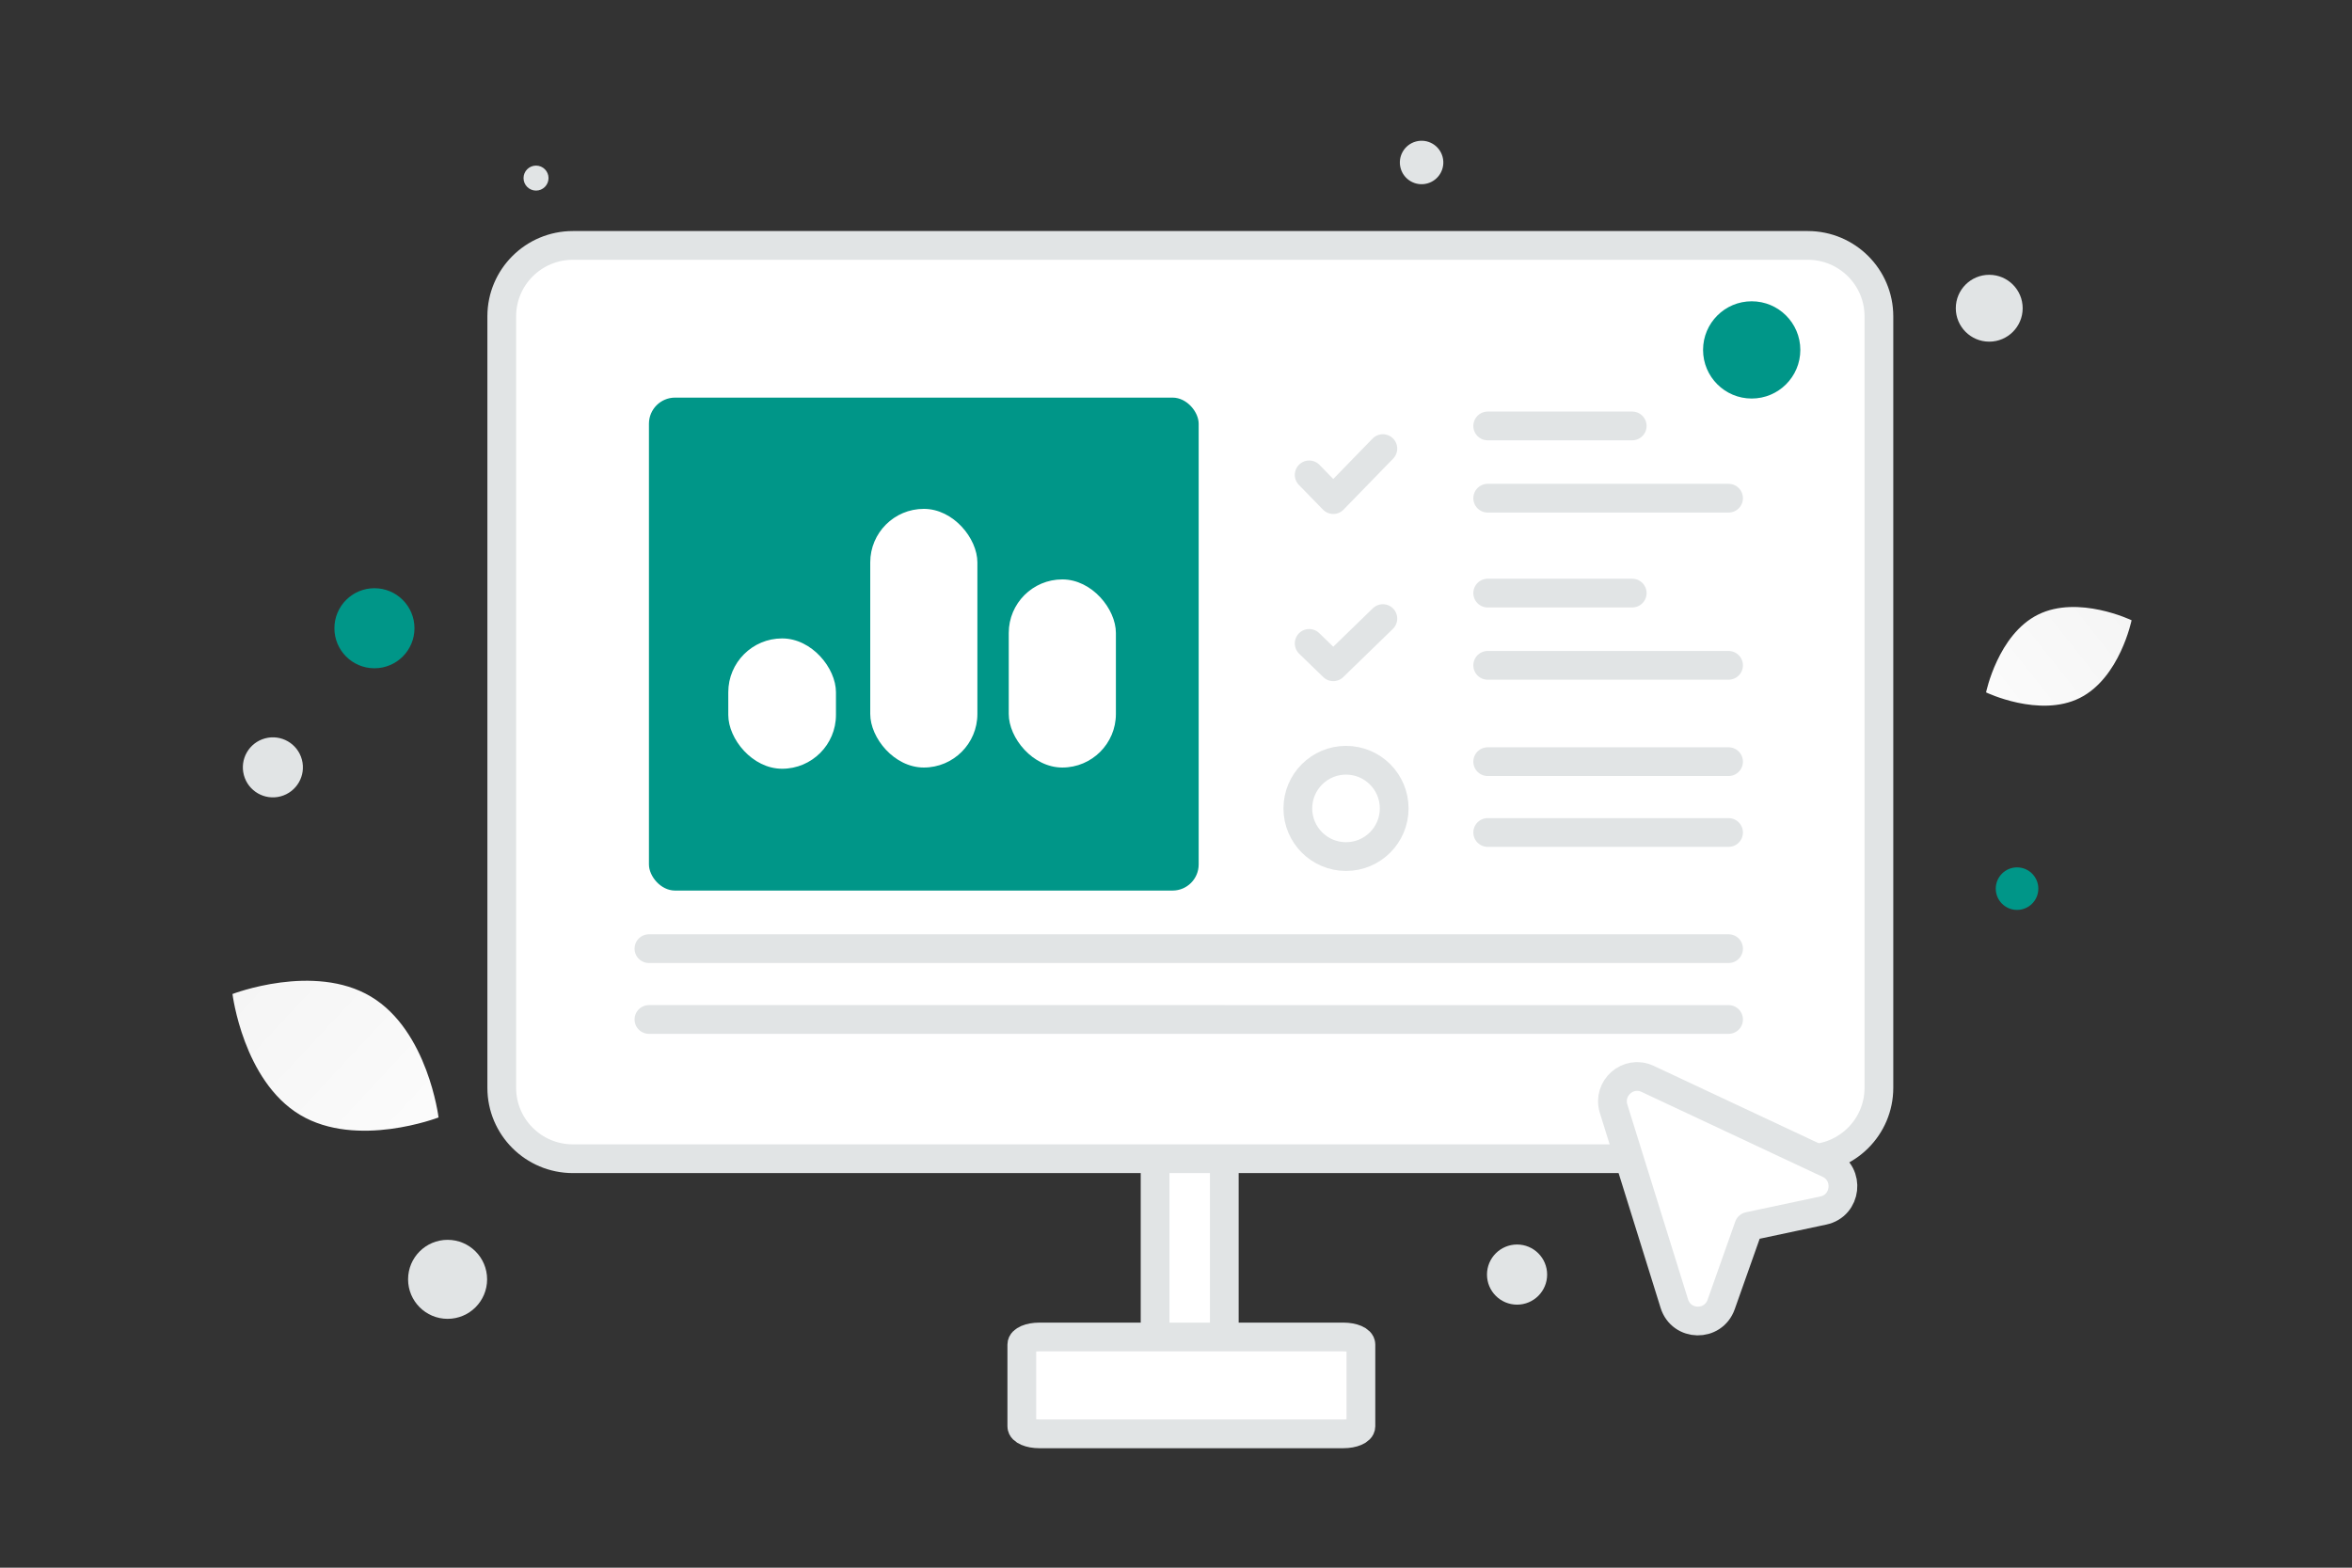 <svg width="900" height="600" viewBox="0 0 900 600" fill="none" xmlns="http://www.w3.org/2000/svg"><rect x="0" y="0" width="900" height="600" fill="#333333" stroke="none"/><path fill="transparent" d="M0 0h900v600H0z"/><path d="M467.113 538.181h-23.745c-.756 0-1.368-5.156-1.368-11.514V401.402c0-6.358.612-11.514 1.368-11.514h23.745c.756 0 1.368 5.156 1.368 11.514v125.265c0 6.358-.612 11.514-1.368 11.514z" fill="#fff" stroke="#E1E4E5" stroke-width="11"/><path d="M691.756 443.476H219.215c-15.028 0-27.215-12.153-27.215-27.14V121.068c0-14.987 12.187-27.14 27.215-27.14h472.541c15.028 0 27.215 12.153 27.215 27.14v295.268c0 14.987-12.187 27.14-27.215 27.14z" fill="#fff" stroke="#E1E4E5" stroke-width="11"/><rect x="248.32" y="152.178" width="210.355" height="188.669" rx="10" fill="#009688"/><rect x="278.68" y="244.344" width="41.203" height="49.878" rx="20.602" fill="#fff"/><rect x="333" y="194.757" width="41" height="99" rx="20.5" fill="#fff"/><rect x="386" y="221.757" width="41" height="72" rx="20.5" fill="#fff"/><path d="m529.154 171.695-18.974 19.518-9.218-9.463m68.311-18.729h55.3m-55.3 27.65h92.166m-132.285 46.083-18.974 18.433-9.218-8.937m68.311-19.255h55.3m-55.3 27.649h92.166m0 63.974h-92.166m92.166 71.565H248.32m413.119-98.672h-92.166m92.166 71.564H248.32" stroke="#E1E4E5" stroke-width="11" stroke-linecap="round" stroke-linejoin="round"/><path clip-rule="evenodd" d="M515.058 327.835c10.18 0 18.433-8.253 18.433-18.433s-8.253-18.433-18.433-18.433-18.433 8.253-18.433 18.433 8.253 18.433 18.433 18.433z" stroke="#E1E4E5" stroke-width="11" stroke-linecap="round" stroke-linejoin="round"/><path d="M514.056 548.774H397.701c-3.7 0-6.701-1.289-6.701-2.879v-31.316c0-1.59 3.001-2.879 6.701-2.879h116.355c3.7 0 6.701 1.289 6.701 2.879v31.316c0 1.59-3.001 2.879-6.701 2.879z" fill="#fff" stroke="#E1E4E5" stroke-width="11"/><path d="M795.751 267.179c-15.372 7.625-35.775-2.179-35.775-2.179s4.534-22.164 19.915-29.779c15.372-7.625 35.766 2.169 35.766 2.169s-4.534 22.164-19.906 29.789z" fill="url(#a)"/><path d="M114.813 426.691c21.769 13.047 53 .986 53 .986s-4.084-33.209-25.866-46.241c-21.768-13.047-52.986-1.001-52.986-1.001s4.084 33.209 25.852 46.256z" fill="url(#b)"/><circle cx="670.29" cy="133.921" r="18.609" transform="rotate(180 670.29 133.921)" fill="#009688"/><circle cx="143.281" cy="240.447" r="15.319" transform="rotate(180 143.281 240.447)" fill="#009688"/><circle r="8.142" transform="matrix(-1 0 0 1 771.828 340.111)" fill="#009688"/><circle r="15.12" transform="matrix(-1 0 0 1 171.274 489.638)" fill="#E1E4E5"/><circle r="11.508" transform="matrix(-1 0 0 1 580.508 487.819)" fill="#E1E4E5"/><circle r="12.794" transform="matrix(-1 0 0 1 761.186 117.969)" fill="#E1E4E5"/><circle r="11.489" transform="scale(1 -1) rotate(-75 -139.162 -214.885)" fill="#E1E4E5"/><circle r="4.782" transform="matrix(-1 0 0 1 205.115 68.163)" fill="#E1E4E5"/><circle r="8.317" transform="scale(1 -1) rotate(-75 231.468 -385.557)" fill="#E1E4E5"/><path fill-rule="evenodd" clip-rule="evenodd" d="m640.687 498.937-23.237-74.589c-2.45-7.868 5.566-14.919 13.005-11.433l69.3 32.508c8.212 3.851 6.831 15.993-2.039 17.874l-28.529 6.066-10.585 29.909c-3.048 8.587-15.2 8.351-17.915-.335z" fill="#fff" stroke="#E1E4E5" stroke-width="11" stroke-linecap="round" stroke-linejoin="round"/><defs><linearGradient id="a" x1="736.72" y1="290.965" x2="863.51" y2="190.674" gradientUnits="userSpaceOnUse"><stop stop-color="#fff"/><stop offset="1" stop-color="#EEE"/></linearGradient><linearGradient id="b" x1="199.052" y1="468.688" x2="23.894" y2="305.943" gradientUnits="userSpaceOnUse"><stop stop-color="#fff"/><stop offset="1" stop-color="#EEE"/></linearGradient></defs></svg>